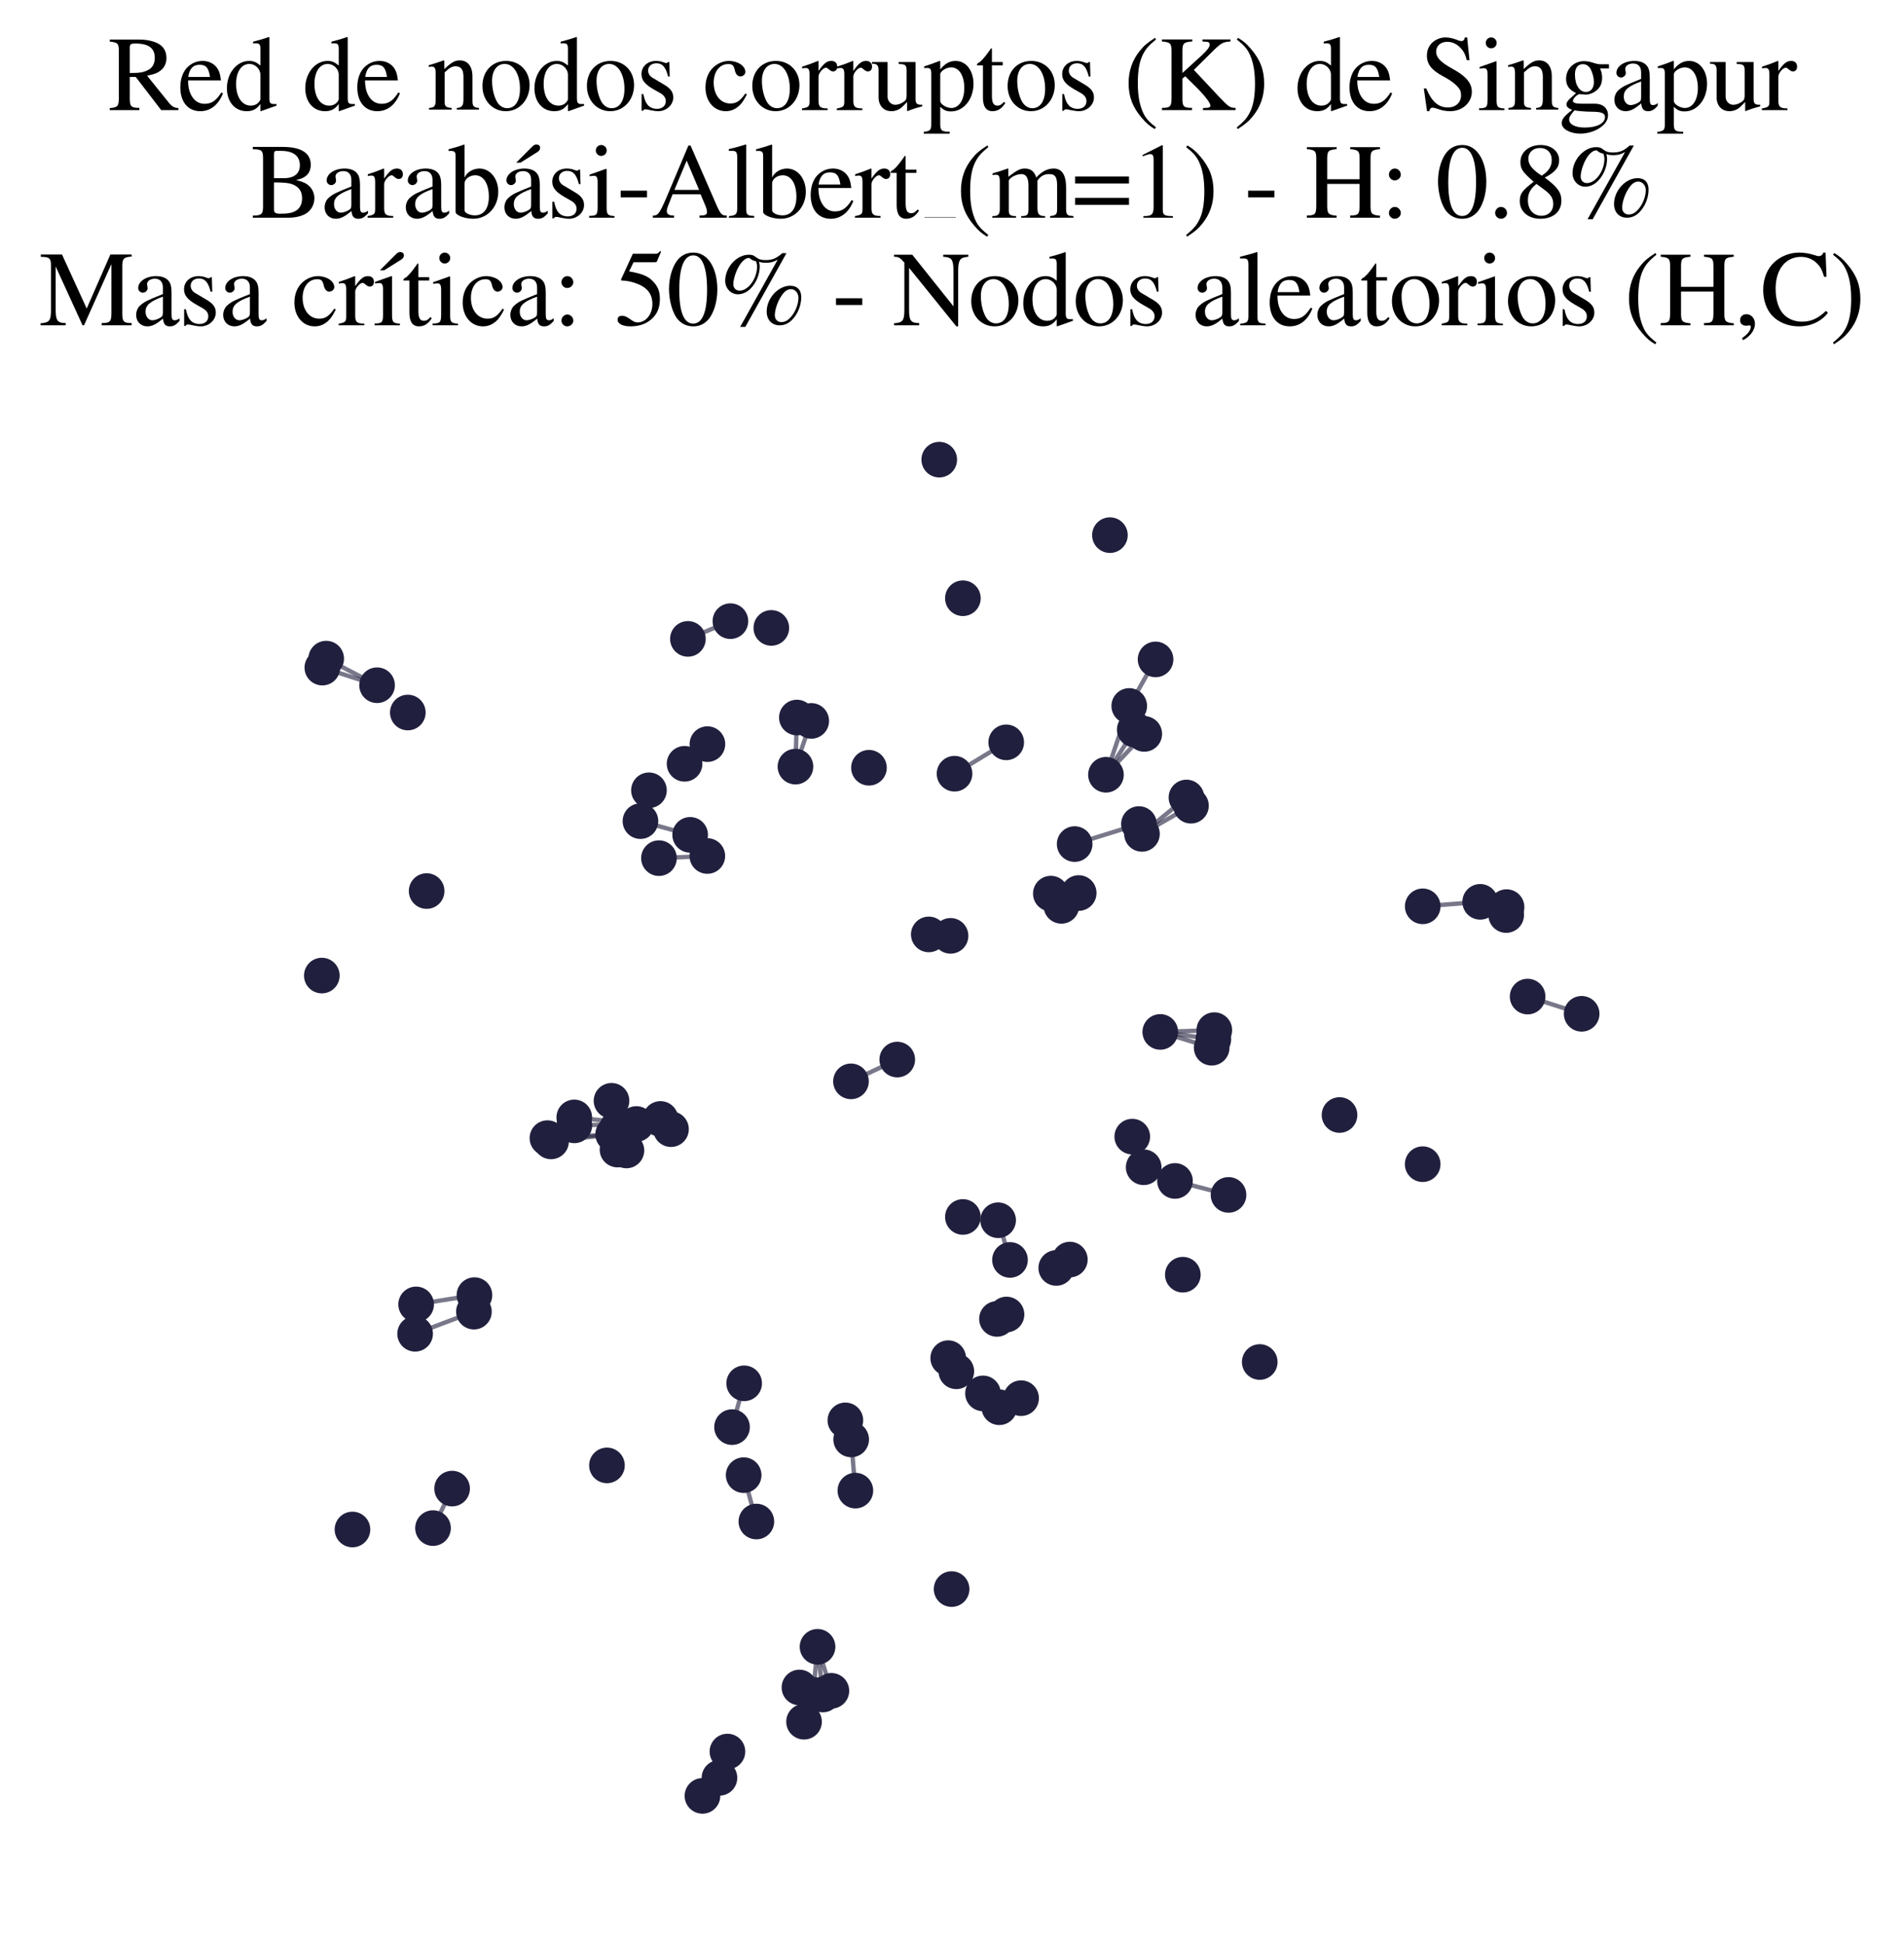 <?xml version="1.0" encoding="utf-8" standalone="no"?>
<!DOCTYPE svg PUBLIC "-//W3C//DTD SVG 1.1//EN"
  "http://www.w3.org/Graphics/SVG/1.1/DTD/svg11.dtd">
<svg xmlns:xlink="http://www.w3.org/1999/xlink" width="174.312pt" height="177.988pt" viewBox="0 0 174.312 177.988" xmlns="http://www.w3.org/2000/svg" version="1.1">
 <defs>
  <style type="text/css">*{stroke-linejoin: round; stroke-linecap: butt}</style>
 </defs>
 <g id="figure_1">
  <g id="patch_1">
   <path d="M 0 177.988 
L 174.312 177.988 
L 174.312 -0 
L 0 -0 
z
" style="fill: #ffffff"/>
  </g>
  <g id="axes_1">
   <g id="LineCollection_1">
    <path d="M 107.57 108.137 
L 112.472 109.415 
" clip-path="url(#pf35d9b477e)" style="fill: none; stroke: #201f3d; stroke-opacity: 0.6; stroke-width: 0.4"/>
    <path d="M 98.756 81.772 
L 97.171 82.947 
" clip-path="url(#pf35d9b477e)" style="fill: none; stroke: #201f3d; stroke-opacity: 0.6; stroke-width: 0.4"/>
    <path d="M 98.756 81.772 
L 96.205 81.826 
" clip-path="url(#pf35d9b477e)" style="fill: none; stroke: #201f3d; stroke-opacity: 0.6; stroke-width: 0.4"/>
    <path d="M 73.191 154.52 
L 73.61 157.653 
" clip-path="url(#pf35d9b477e)" style="fill: none; stroke: #201f3d; stroke-opacity: 0.6; stroke-width: 0.4"/>
    <path d="M 87.551 125.567 
L 91.487 128.858 
" clip-path="url(#pf35d9b477e)" style="fill: none; stroke: #201f3d; stroke-opacity: 0.6; stroke-width: 0.4"/>
    <path d="M 106.224 94.49 
L 110.93 95.938 
" clip-path="url(#pf35d9b477e)" style="fill: none; stroke: #201f3d; stroke-opacity: 0.6; stroke-width: 0.4"/>
    <path d="M 106.224 94.49 
L 111.083 95.161 
" clip-path="url(#pf35d9b477e)" style="fill: none; stroke: #201f3d; stroke-opacity: 0.6; stroke-width: 0.4"/>
    <path d="M 106.224 94.49 
L 111.171 94.326 
" clip-path="url(#pf35d9b477e)" style="fill: none; stroke: #201f3d; stroke-opacity: 0.6; stroke-width: 0.4"/>
    <path d="M 63.186 76.447 
L 58.634 75.189 
" clip-path="url(#pf35d9b477e)" style="fill: none; stroke: #201f3d; stroke-opacity: 0.6; stroke-width: 0.4"/>
    <path d="M 98.386 77.29 
L 104.271 75.456 
" clip-path="url(#pf35d9b477e)" style="fill: none; stroke: #201f3d; stroke-opacity: 0.6; stroke-width: 0.4"/>
    <path d="M 78.309 136.491 
L 77.925 131.806 
" clip-path="url(#pf35d9b477e)" style="fill: none; stroke: #201f3d; stroke-opacity: 0.6; stroke-width: 0.4"/>
    <path d="M 101.25 70.943 
L 103.383 64.643 
" clip-path="url(#pf35d9b477e)" style="fill: none; stroke: #201f3d; stroke-opacity: 0.6; stroke-width: 0.4"/>
    <path d="M 101.25 70.943 
L 103.887 66.813 
" clip-path="url(#pf35d9b477e)" style="fill: none; stroke: #201f3d; stroke-opacity: 0.6; stroke-width: 0.4"/>
    <path d="M 101.25 70.943 
L 104.758 67.204 
" clip-path="url(#pf35d9b477e)" style="fill: none; stroke: #201f3d; stroke-opacity: 0.6; stroke-width: 0.4"/>
    <path d="M 68.083 135.076 
L 69.246 139.323 
" clip-path="url(#pf35d9b477e)" style="fill: none; stroke: #201f3d; stroke-opacity: 0.6; stroke-width: 0.4"/>
    <path d="M 68.129 126.667 
L 67.018 130.679 
" clip-path="url(#pf35d9b477e)" style="fill: none; stroke: #201f3d; stroke-opacity: 0.6; stroke-width: 0.4"/>
    <path d="M 77.908 99.017 
L 82.144 97.022 
" clip-path="url(#pf35d9b477e)" style="fill: none; stroke: #201f3d; stroke-opacity: 0.6; stroke-width: 0.4"/>
    <path d="M 91.378 111.734 
L 92.466 115.368 
" clip-path="url(#pf35d9b477e)" style="fill: none; stroke: #201f3d; stroke-opacity: 0.6; stroke-width: 0.4"/>
    <path d="M 43.389 120.104 
L 38.004 122.131 
" clip-path="url(#pf35d9b477e)" style="fill: none; stroke: #201f3d; stroke-opacity: 0.6; stroke-width: 0.4"/>
    <path d="M 43.435 118.592 
L 38.097 119.442 
" clip-path="url(#pf35d9b477e)" style="fill: none; stroke: #201f3d; stroke-opacity: 0.6; stroke-width: 0.4"/>
    <path d="M 72.824 70.198 
L 74.27 66.011 
" clip-path="url(#pf35d9b477e)" style="fill: none; stroke: #201f3d; stroke-opacity: 0.6; stroke-width: 0.4"/>
    <path d="M 72.824 70.198 
L 72.954 65.703 
" clip-path="url(#pf35d9b477e)" style="fill: none; stroke: #201f3d; stroke-opacity: 0.6; stroke-width: 0.4"/>
    <path d="M 103.383 64.643 
L 105.793 60.381 
" clip-path="url(#pf35d9b477e)" style="fill: none; stroke: #201f3d; stroke-opacity: 0.6; stroke-width: 0.4"/>
    <path d="M 76.114 154.826 
L 74.846 150.794 
" clip-path="url(#pf35d9b477e)" style="fill: none; stroke: #201f3d; stroke-opacity: 0.6; stroke-width: 0.4"/>
    <path d="M 89.993 127.59 
L 86.81 124.363 
" clip-path="url(#pf35d9b477e)" style="fill: none; stroke: #201f3d; stroke-opacity: 0.6; stroke-width: 0.4"/>
    <path d="M 65.867 162.792 
L 66.597 160.386 
" clip-path="url(#pf35d9b477e)" style="fill: none; stroke: #201f3d; stroke-opacity: 0.6; stroke-width: 0.4"/>
    <path d="M 34.521 62.745 
L 29.864 60.31 
" clip-path="url(#pf35d9b477e)" style="fill: none; stroke: #201f3d; stroke-opacity: 0.6; stroke-width: 0.4"/>
    <path d="M 34.521 62.745 
L 29.511 61.131 
" clip-path="url(#pf35d9b477e)" style="fill: none; stroke: #201f3d; stroke-opacity: 0.6; stroke-width: 0.4"/>
    <path d="M 41.39 136.307 
L 39.643 139.924 
" clip-path="url(#pf35d9b477e)" style="fill: none; stroke: #201f3d; stroke-opacity: 0.6; stroke-width: 0.4"/>
    <path d="M 56.134 103.863 
L 50.118 104.216 
" clip-path="url(#pf35d9b477e)" style="fill: none; stroke: #201f3d; stroke-opacity: 0.6; stroke-width: 0.4"/>
    <path d="M 56.134 103.863 
L 50.449 104.516 
" clip-path="url(#pf35d9b477e)" style="fill: none; stroke: #201f3d; stroke-opacity: 0.6; stroke-width: 0.4"/>
    <path d="M 58.26 102.922 
L 52.575 102.319 
" clip-path="url(#pf35d9b477e)" style="fill: none; stroke: #201f3d; stroke-opacity: 0.6; stroke-width: 0.4"/>
    <path d="M 58.26 102.922 
L 52.582 103.046 
" clip-path="url(#pf35d9b477e)" style="fill: none; stroke: #201f3d; stroke-opacity: 0.6; stroke-width: 0.4"/>
    <path d="M 87.388 70.847 
L 92.12 67.975 
" clip-path="url(#pf35d9b477e)" style="fill: none; stroke: #201f3d; stroke-opacity: 0.6; stroke-width: 0.4"/>
    <path d="M 74.435 155.187 
L 74.846 150.794 
" clip-path="url(#pf35d9b477e)" style="fill: none; stroke: #201f3d; stroke-opacity: 0.6; stroke-width: 0.4"/>
    <path d="M 56.502 103.3 
L 61.43 103.396 
" clip-path="url(#pf35d9b477e)" style="fill: none; stroke: #201f3d; stroke-opacity: 0.6; stroke-width: 0.4"/>
    <path d="M 64.756 78.382 
L 60.328 78.578 
" clip-path="url(#pf35d9b477e)" style="fill: none; stroke: #201f3d; stroke-opacity: 0.6; stroke-width: 0.4"/>
    <path d="M 144.801 92.832 
L 139.855 91.253 
" clip-path="url(#pf35d9b477e)" style="fill: none; stroke: #201f3d; stroke-opacity: 0.6; stroke-width: 0.4"/>
    <path d="M 75.328 155.164 
L 74.846 150.794 
" clip-path="url(#pf35d9b477e)" style="fill: none; stroke: #201f3d; stroke-opacity: 0.6; stroke-width: 0.4"/>
    <path d="M 60.467 102.46 
L 57.349 105.345 
" clip-path="url(#pf35d9b477e)" style="fill: none; stroke: #201f3d; stroke-opacity: 0.6; stroke-width: 0.4"/>
    <path d="M 108.62 73.024 
L 104.546 76.357 
" clip-path="url(#pf35d9b477e)" style="fill: none; stroke: #201f3d; stroke-opacity: 0.6; stroke-width: 0.4"/>
    <path d="M 130.25 82.99 
L 135.512 82.58 
" clip-path="url(#pf35d9b477e)" style="fill: none; stroke: #201f3d; stroke-opacity: 0.6; stroke-width: 0.4"/>
    <path d="M 109.034 73.778 
L 104.546 76.357 
" clip-path="url(#pf35d9b477e)" style="fill: none; stroke: #201f3d; stroke-opacity: 0.6; stroke-width: 0.4"/>
    <path d="M 62.979 58.502 
L 66.87 56.878 
" clip-path="url(#pf35d9b477e)" style="fill: none; stroke: #201f3d; stroke-opacity: 0.6; stroke-width: 0.4"/>
   </g>
   <g id="PathCollection_1">
    <defs>
     <path id="m12e5cc5fc2" d="M 0 1.581 
C 0.419 1.581 0.822 1.415 1.118 1.118 
C 1.415 0.822 1.581 0.419 1.581 0 
C 1.581 -0.419 1.415 -0.822 1.118 -1.118 
C 0.822 -1.415 0.419 -1.581 0 -1.581 
C -0.419 -1.581 -0.822 -1.415 -1.118 -1.118 
C -1.415 -0.822 -1.581 -0.419 -1.581 0 
C -1.581 0.419 -1.415 0.822 -1.118 1.118 
C -0.822 1.415 -0.419 1.581 0 1.581 
z
" style="stroke: #201f3d; stroke-width: 0.1"/>
    </defs>
    <g clip-path="url(#pf35d9b477e)">
     <use xlink:href="#m12e5cc5fc2" x="89.993" y="127.59" style="fill: #201f3d; stroke: #201f3d; stroke-width: 0.1"/>
     <use xlink:href="#m12e5cc5fc2" x="68.083" y="135.076" style="fill: #201f3d; stroke: #201f3d; stroke-width: 0.1"/>
     <use xlink:href="#m12e5cc5fc2" x="58.26" y="102.922" style="fill: #201f3d; stroke: #201f3d; stroke-width: 0.1"/>
     <use xlink:href="#m12e5cc5fc2" x="103.659" y="104.078" style="fill: #201f3d; stroke: #201f3d; stroke-width: 0.1"/>
     <use xlink:href="#m12e5cc5fc2" x="73.191" y="154.52" style="fill: #201f3d; stroke: #201f3d; stroke-width: 0.1"/>
     <use xlink:href="#m12e5cc5fc2" x="97.945" y="115.335" style="fill: #201f3d; stroke: #201f3d; stroke-width: 0.1"/>
     <use xlink:href="#m12e5cc5fc2" x="62.979" y="58.502" style="fill: #201f3d; stroke: #201f3d; stroke-width: 0.1"/>
     <use xlink:href="#m12e5cc5fc2" x="104.703" y="106.883" style="fill: #201f3d; stroke: #201f3d; stroke-width: 0.1"/>
     <use xlink:href="#m12e5cc5fc2" x="73.61" y="157.653" style="fill: #201f3d; stroke: #201f3d; stroke-width: 0.1"/>
     <use xlink:href="#m12e5cc5fc2" x="96.205" y="81.826" style="fill: #201f3d; stroke: #201f3d; stroke-width: 0.1"/>
     <use xlink:href="#m12e5cc5fc2" x="85.989" y="42.088" style="fill: #201f3d; stroke: #201f3d; stroke-width: 0.1"/>
     <use xlink:href="#m12e5cc5fc2" x="67.018" y="130.679" style="fill: #201f3d; stroke: #201f3d; stroke-width: 0.1"/>
     <use xlink:href="#m12e5cc5fc2" x="56.533" y="105.263" style="fill: #201f3d; stroke: #201f3d; stroke-width: 0.1"/>
     <use xlink:href="#m12e5cc5fc2" x="104.546" y="76.357" style="fill: #201f3d; stroke: #201f3d; stroke-width: 0.1"/>
     <use xlink:href="#m12e5cc5fc2" x="105.793" y="60.381" style="fill: #201f3d; stroke: #201f3d; stroke-width: 0.1"/>
     <use xlink:href="#m12e5cc5fc2" x="39.643" y="139.924" style="fill: #201f3d; stroke: #201f3d; stroke-width: 0.1"/>
     <use xlink:href="#m12e5cc5fc2" x="60.328" y="78.578" style="fill: #201f3d; stroke: #201f3d; stroke-width: 0.1"/>
     <use xlink:href="#m12e5cc5fc2" x="92.12" y="67.975" style="fill: #201f3d; stroke: #201f3d; stroke-width: 0.1"/>
     <use xlink:href="#m12e5cc5fc2" x="62.673" y="69.939" style="fill: #201f3d; stroke: #201f3d; stroke-width: 0.1"/>
     <use xlink:href="#m12e5cc5fc2" x="43.389" y="120.104" style="fill: #201f3d; stroke: #201f3d; stroke-width: 0.1"/>
     <use xlink:href="#m12e5cc5fc2" x="64.764" y="68.138" style="fill: #201f3d; stroke: #201f3d; stroke-width: 0.1"/>
     <use xlink:href="#m12e5cc5fc2" x="101.25" y="70.943" style="fill: #201f3d; stroke: #201f3d; stroke-width: 0.1"/>
     <use xlink:href="#m12e5cc5fc2" x="38.097" y="119.442" style="fill: #201f3d; stroke: #201f3d; stroke-width: 0.1"/>
     <use xlink:href="#m12e5cc5fc2" x="106.224" y="94.49" style="fill: #201f3d; stroke: #201f3d; stroke-width: 0.1"/>
     <use xlink:href="#m12e5cc5fc2" x="97.171" y="82.947" style="fill: #201f3d; stroke: #201f3d; stroke-width: 0.1"/>
     <use xlink:href="#m12e5cc5fc2" x="64.31" y="164.445" style="fill: #201f3d; stroke: #201f3d; stroke-width: 0.1"/>
     <use xlink:href="#m12e5cc5fc2" x="75.328" y="155.164" style="fill: #201f3d; stroke: #201f3d; stroke-width: 0.1"/>
     <use xlink:href="#m12e5cc5fc2" x="72.824" y="70.198" style="fill: #201f3d; stroke: #201f3d; stroke-width: 0.1"/>
     <use xlink:href="#m12e5cc5fc2" x="60.467" y="102.46" style="fill: #201f3d; stroke: #201f3d; stroke-width: 0.1"/>
     <use xlink:href="#m12e5cc5fc2" x="39.06" y="81.592" style="fill: #201f3d; stroke: #201f3d; stroke-width: 0.1"/>
     <use xlink:href="#m12e5cc5fc2" x="66.87" y="56.878" style="fill: #201f3d; stroke: #201f3d; stroke-width: 0.1"/>
     <use xlink:href="#m12e5cc5fc2" x="65.867" y="162.792" style="fill: #201f3d; stroke: #201f3d; stroke-width: 0.1"/>
     <use xlink:href="#m12e5cc5fc2" x="74.846" y="150.794" style="fill: #201f3d; stroke: #201f3d; stroke-width: 0.1"/>
     <use xlink:href="#m12e5cc5fc2" x="92.466" y="115.368" style="fill: #201f3d; stroke: #201f3d; stroke-width: 0.1"/>
     <use xlink:href="#m12e5cc5fc2" x="41.39" y="136.307" style="fill: #201f3d; stroke: #201f3d; stroke-width: 0.1"/>
     <use xlink:href="#m12e5cc5fc2" x="69.246" y="139.323" style="fill: #201f3d; stroke: #201f3d; stroke-width: 0.1"/>
     <use xlink:href="#m12e5cc5fc2" x="37.336" y="65.244" style="fill: #201f3d; stroke: #201f3d; stroke-width: 0.1"/>
     <use xlink:href="#m12e5cc5fc2" x="68.129" y="126.667" style="fill: #201f3d; stroke: #201f3d; stroke-width: 0.1"/>
     <use xlink:href="#m12e5cc5fc2" x="52.575" y="102.319" style="fill: #201f3d; stroke: #201f3d; stroke-width: 0.1"/>
     <use xlink:href="#m12e5cc5fc2" x="87.388" y="70.847" style="fill: #201f3d; stroke: #201f3d; stroke-width: 0.1"/>
     <use xlink:href="#m12e5cc5fc2" x="91.273" y="120.77" style="fill: #201f3d; stroke: #201f3d; stroke-width: 0.1"/>
     <use xlink:href="#m12e5cc5fc2" x="98.386" y="77.29" style="fill: #201f3d; stroke: #201f3d; stroke-width: 0.1"/>
     <use xlink:href="#m12e5cc5fc2" x="77.925" y="131.806" style="fill: #201f3d; stroke: #201f3d; stroke-width: 0.1"/>
     <use xlink:href="#m12e5cc5fc2" x="112.472" y="109.415" style="fill: #201f3d; stroke: #201f3d; stroke-width: 0.1"/>
     <use xlink:href="#m12e5cc5fc2" x="32.268" y="140.052" style="fill: #201f3d; stroke: #201f3d; stroke-width: 0.1"/>
     <use xlink:href="#m12e5cc5fc2" x="103.887" y="66.813" style="fill: #201f3d; stroke: #201f3d; stroke-width: 0.1"/>
     <use xlink:href="#m12e5cc5fc2" x="43.435" y="118.592" style="fill: #201f3d; stroke: #201f3d; stroke-width: 0.1"/>
     <use xlink:href="#m12e5cc5fc2" x="64.756" y="78.382" style="fill: #201f3d; stroke: #201f3d; stroke-width: 0.1"/>
     <use xlink:href="#m12e5cc5fc2" x="144.801" y="92.832" style="fill: #201f3d; stroke: #201f3d; stroke-width: 0.1"/>
     <use xlink:href="#m12e5cc5fc2" x="107.57" y="108.137" style="fill: #201f3d; stroke: #201f3d; stroke-width: 0.1"/>
     <use xlink:href="#m12e5cc5fc2" x="137.926" y="83.063" style="fill: #201f3d; stroke: #201f3d; stroke-width: 0.1"/>
     <use xlink:href="#m12e5cc5fc2" x="38.004" y="122.131" style="fill: #201f3d; stroke: #201f3d; stroke-width: 0.1"/>
     <use xlink:href="#m12e5cc5fc2" x="59.413" y="72.365" style="fill: #201f3d; stroke: #201f3d; stroke-width: 0.1"/>
     <use xlink:href="#m12e5cc5fc2" x="52.582" y="103.046" style="fill: #201f3d; stroke: #201f3d; stroke-width: 0.1"/>
     <use xlink:href="#m12e5cc5fc2" x="55.985" y="100.798" style="fill: #201f3d; stroke: #201f3d; stroke-width: 0.1"/>
     <use xlink:href="#m12e5cc5fc2" x="137.891" y="83.788" style="fill: #201f3d; stroke: #201f3d; stroke-width: 0.1"/>
     <use xlink:href="#m12e5cc5fc2" x="74.435" y="155.187" style="fill: #201f3d; stroke: #201f3d; stroke-width: 0.1"/>
     <use xlink:href="#m12e5cc5fc2" x="98.756" y="81.772" style="fill: #201f3d; stroke: #201f3d; stroke-width: 0.1"/>
     <use xlink:href="#m12e5cc5fc2" x="111.083" y="95.161" style="fill: #201f3d; stroke: #201f3d; stroke-width: 0.1"/>
     <use xlink:href="#m12e5cc5fc2" x="87.551" y="125.567" style="fill: #201f3d; stroke: #201f3d; stroke-width: 0.1"/>
     <use xlink:href="#m12e5cc5fc2" x="29.464" y="89.331" style="fill: #201f3d; stroke: #201f3d; stroke-width: 0.1"/>
     <use xlink:href="#m12e5cc5fc2" x="115.331" y="124.715" style="fill: #201f3d; stroke: #201f3d; stroke-width: 0.1"/>
     <use xlink:href="#m12e5cc5fc2" x="104.271" y="75.456" style="fill: #201f3d; stroke: #201f3d; stroke-width: 0.1"/>
     <use xlink:href="#m12e5cc5fc2" x="82.144" y="97.022" style="fill: #201f3d; stroke: #201f3d; stroke-width: 0.1"/>
     <use xlink:href="#m12e5cc5fc2" x="76.114" y="154.826" style="fill: #201f3d; stroke: #201f3d; stroke-width: 0.1"/>
     <use xlink:href="#m12e5cc5fc2" x="104.758" y="67.204" style="fill: #201f3d; stroke: #201f3d; stroke-width: 0.1"/>
     <use xlink:href="#m12e5cc5fc2" x="108.62" y="73.024" style="fill: #201f3d; stroke: #201f3d; stroke-width: 0.1"/>
     <use xlink:href="#m12e5cc5fc2" x="50.118" y="104.216" style="fill: #201f3d; stroke: #201f3d; stroke-width: 0.1"/>
     <use xlink:href="#m12e5cc5fc2" x="101.614" y="49.002" style="fill: #201f3d; stroke: #201f3d; stroke-width: 0.1"/>
     <use xlink:href="#m12e5cc5fc2" x="56.502" y="103.3" style="fill: #201f3d; stroke: #201f3d; stroke-width: 0.1"/>
     <use xlink:href="#m12e5cc5fc2" x="85.032" y="85.563" style="fill: #201f3d; stroke: #201f3d; stroke-width: 0.1"/>
     <use xlink:href="#m12e5cc5fc2" x="50.449" y="104.516" style="fill: #201f3d; stroke: #201f3d; stroke-width: 0.1"/>
     <use xlink:href="#m12e5cc5fc2" x="34.521" y="62.745" style="fill: #201f3d; stroke: #201f3d; stroke-width: 0.1"/>
     <use xlink:href="#m12e5cc5fc2" x="77.394" y="130.06" style="fill: #201f3d; stroke: #201f3d; stroke-width: 0.1"/>
     <use xlink:href="#m12e5cc5fc2" x="29.864" y="60.31" style="fill: #201f3d; stroke: #201f3d; stroke-width: 0.1"/>
     <use xlink:href="#m12e5cc5fc2" x="58.634" y="75.189" style="fill: #201f3d; stroke: #201f3d; stroke-width: 0.1"/>
     <use xlink:href="#m12e5cc5fc2" x="72.954" y="65.703" style="fill: #201f3d; stroke: #201f3d; stroke-width: 0.1"/>
     <use xlink:href="#m12e5cc5fc2" x="103.383" y="64.643" style="fill: #201f3d; stroke: #201f3d; stroke-width: 0.1"/>
     <use xlink:href="#m12e5cc5fc2" x="55.567" y="134.183" style="fill: #201f3d; stroke: #201f3d; stroke-width: 0.1"/>
     <use xlink:href="#m12e5cc5fc2" x="78.309" y="136.491" style="fill: #201f3d; stroke: #201f3d; stroke-width: 0.1"/>
     <use xlink:href="#m12e5cc5fc2" x="122.635" y="102.099" style="fill: #201f3d; stroke: #201f3d; stroke-width: 0.1"/>
     <use xlink:href="#m12e5cc5fc2" x="79.554" y="70.302" style="fill: #201f3d; stroke: #201f3d; stroke-width: 0.1"/>
     <use xlink:href="#m12e5cc5fc2" x="29.511" y="61.131" style="fill: #201f3d; stroke: #201f3d; stroke-width: 0.1"/>
     <use xlink:href="#m12e5cc5fc2" x="91.487" y="128.858" style="fill: #201f3d; stroke: #201f3d; stroke-width: 0.1"/>
     <use xlink:href="#m12e5cc5fc2" x="130.25" y="82.99" style="fill: #201f3d; stroke: #201f3d; stroke-width: 0.1"/>
     <use xlink:href="#m12e5cc5fc2" x="87.022" y="85.694" style="fill: #201f3d; stroke: #201f3d; stroke-width: 0.1"/>
     <use xlink:href="#m12e5cc5fc2" x="56.134" y="103.863" style="fill: #201f3d; stroke: #201f3d; stroke-width: 0.1"/>
     <use xlink:href="#m12e5cc5fc2" x="93.483" y="128.028" style="fill: #201f3d; stroke: #201f3d; stroke-width: 0.1"/>
     <use xlink:href="#m12e5cc5fc2" x="61.43" y="103.396" style="fill: #201f3d; stroke: #201f3d; stroke-width: 0.1"/>
     <use xlink:href="#m12e5cc5fc2" x="86.81" y="124.363" style="fill: #201f3d; stroke: #201f3d; stroke-width: 0.1"/>
     <use xlink:href="#m12e5cc5fc2" x="63.186" y="76.447" style="fill: #201f3d; stroke: #201f3d; stroke-width: 0.1"/>
     <use xlink:href="#m12e5cc5fc2" x="111.171" y="94.326" style="fill: #201f3d; stroke: #201f3d; stroke-width: 0.1"/>
     <use xlink:href="#m12e5cc5fc2" x="96.7" y="116.104" style="fill: #201f3d; stroke: #201f3d; stroke-width: 0.1"/>
     <use xlink:href="#m12e5cc5fc2" x="77.908" y="99.017" style="fill: #201f3d; stroke: #201f3d; stroke-width: 0.1"/>
     <use xlink:href="#m12e5cc5fc2" x="135.512" y="82.58" style="fill: #201f3d; stroke: #201f3d; stroke-width: 0.1"/>
     <use xlink:href="#m12e5cc5fc2" x="139.855" y="91.253" style="fill: #201f3d; stroke: #201f3d; stroke-width: 0.1"/>
     <use xlink:href="#m12e5cc5fc2" x="57.349" y="105.345" style="fill: #201f3d; stroke: #201f3d; stroke-width: 0.1"/>
     <use xlink:href="#m12e5cc5fc2" x="108.288" y="116.721" style="fill: #201f3d; stroke: #201f3d; stroke-width: 0.1"/>
     <use xlink:href="#m12e5cc5fc2" x="91.378" y="111.734" style="fill: #201f3d; stroke: #201f3d; stroke-width: 0.1"/>
     <use xlink:href="#m12e5cc5fc2" x="109.034" y="73.778" style="fill: #201f3d; stroke: #201f3d; stroke-width: 0.1"/>
     <use xlink:href="#m12e5cc5fc2" x="110.93" y="95.938" style="fill: #201f3d; stroke: #201f3d; stroke-width: 0.1"/>
     <use xlink:href="#m12e5cc5fc2" x="70.614" y="57.497" style="fill: #201f3d; stroke: #201f3d; stroke-width: 0.1"/>
     <use xlink:href="#m12e5cc5fc2" x="130.247" y="106.601" style="fill: #201f3d; stroke: #201f3d; stroke-width: 0.1"/>
     <use xlink:href="#m12e5cc5fc2" x="66.597" y="160.386" style="fill: #201f3d; stroke: #201f3d; stroke-width: 0.1"/>
     <use xlink:href="#m12e5cc5fc2" x="92.147" y="120.366" style="fill: #201f3d; stroke: #201f3d; stroke-width: 0.1"/>
     <use xlink:href="#m12e5cc5fc2" x="88.153" y="54.779" style="fill: #201f3d; stroke: #201f3d; stroke-width: 0.1"/>
     <use xlink:href="#m12e5cc5fc2" x="74.27" y="66.011" style="fill: #201f3d; stroke: #201f3d; stroke-width: 0.1"/>
     <use xlink:href="#m12e5cc5fc2" x="88.153" y="111.434" style="fill: #201f3d; stroke: #201f3d; stroke-width: 0.1"/>
     <use xlink:href="#m12e5cc5fc2" x="87.12" y="145.509" style="fill: #201f3d; stroke: #201f3d; stroke-width: 0.1"/>
    </g>
   </g>
   <g id="text_1">
    <!-- Red de nodos corruptos (K) de Singapur -->
    <g transform="translate(9.883 10.084) scale(0.096 -0.096)">
     <defs>
      <path id="NimbusRomNo9L-Regu-52" d="M 4218 121 
C 3974 140 3846 205 3661 424 
L 2342 2061 
C 2771 2143 2963 2219 3174 2388 
C 3379 2553 3501 2818 3501 3113 
C 3501 3385 3418 3618 3251 3801 
C 3008 4059 2477 4224 1875 4224 
L 109 4224 
L 109 4102 
C 589 4051 653 3981 653 3528 
L 653 765 
C 653 236 589 159 109 121 
L 109 0 
L 1882 0 
L 1882 134 
C 1389 134 1306 219 1306 692 
L 1306 1984 
L 1664 1984 
L 3187 0 
L 4218 0 
L 4218 121 
z
M 1306 3762 
C 1306 3937 1376 3987 1632 3987 
C 2432 3987 2803 3716 2803 3123 
C 2803 2807 2669 2542 2438 2423 
C 2144 2258 1920 2221 1306 2221 
L 1306 3762 
z
" transform="scale(0.016)"/>
      <path id="NimbusRomNo9L-Regu-65" d="M 2611 1053 
C 2304 564 2029 378 1619 378 
C 1254 378 979 564 794 930 
C 678 1174 634 1386 621 1779 
L 2592 1779 
C 2541 2193 2477 2377 2317 2581 
C 2125 2811 1830 2944 1498 2944 
C 1178 2944 877 2829 634 2611 
C 333 2349 160 1894 160 1370 
C 160 486 621 -64 1357 -64 
C 1965 -64 2445 315 2714 1008 
L 2611 1053 
z
M 634 1984 
C 704 2479 922 2714 1312 2714 
C 1702 2714 1856 2535 1939 1984 
L 634 1984 
z
" transform="scale(0.016)"/>
      <path id="NimbusRomNo9L-Regu-64" d="M 2202 -64 
L 3142 269 
L 3142 365 
C 3027 365 3014 365 2995 365 
C 2765 365 2714 435 2714 731 
L 2714 4364 
L 2682 4377 
C 2374 4268 2150 4204 1741 4096 
L 1741 3994 
C 1792 4000 1830 4000 1882 4000 
C 2118 4000 2176 3936 2176 3672 
L 2176 2669 
C 1933 2874 1760 2944 1504 2944 
C 768 2944 173 2221 173 1312 
C 173 493 653 -64 1357 -64 
C 1715 -64 1958 64 2176 365 
L 2176 -45 
L 2202 -64 
z
M 2176 653 
C 2176 608 2131 531 2067 461 
C 1952 333 1792 269 1606 269 
C 1075 269 723 781 723 1568 
C 723 2291 1037 2765 1523 2765 
C 1862 2765 2176 2464 2176 2125 
L 2176 653 
z
" transform="scale(0.016)"/>
      <path id="NimbusRomNo9L-Regu-6e" d="M 102 2579 
C 141 2598 205 2605 275 2605 
C 454 2605 512 2509 512 2195 
L 512 608 
C 512 243 442 154 115 128 
L 115 32 
L 1472 32 
L 1472 128 
C 1146 154 1050 230 1050 461 
L 1050 2259 
C 1357 2547 1498 2624 1709 2624 
C 2022 2624 2176 2426 2176 2003 
L 2176 666 
C 2176 262 2093 154 1773 128 
L 1773 32 
L 3104 32 
L 3104 128 
C 2790 160 2714 237 2714 550 
L 2714 2016 
C 2714 2618 2432 2976 1958 2976 
C 1664 2976 1466 2867 1030 2458 
L 1030 2963 
L 986 2976 
C 672 2861 454 2790 102 2688 
L 102 2579 
z
" transform="scale(0.016)"/>
      <path id="NimbusRomNo9L-Regu-6f" d="M 1600 2944 
C 768 2944 186 2330 186 1446 
C 186 582 781 -64 1587 -64 
C 2394 -64 3008 614 3008 1498 
C 3008 2336 2419 2944 1600 2944 
z
M 1517 2765 
C 2054 2765 2432 2150 2432 1274 
C 2432 550 2144 115 1664 115 
C 1414 115 1178 269 1043 525 
C 864 858 762 1306 762 1760 
C 762 2368 1062 2765 1517 2765 
z
" transform="scale(0.016)"/>
      <path id="NimbusRomNo9L-Regu-73" d="M 2016 2010 
L 1990 2880 
L 1920 2880 
L 1907 2867 
C 1850 2822 1843 2816 1818 2816 
C 1779 2816 1715 2829 1645 2861 
C 1504 2915 1363 2944 1197 2944 
C 691 2944 326 2616 326 2154 
C 326 1796 531 1539 1075 1231 
L 1446 1020 
C 1670 892 1779 737 1779 539 
C 1779 256 1574 77 1248 77 
C 1030 77 832 159 710 298 
C 576 455 518 600 435 960 
L 333 960 
L 333 -39 
L 416 -39 
C 461 33 486 48 563 48 
C 621 48 710 35 858 -2 
C 1037 -39 1210 -64 1325 -64 
C 1818 -64 2227 308 2227 757 
C 2227 1077 2074 1289 1690 1520 
L 998 1930 
C 819 2033 723 2194 723 2367 
C 723 2624 922 2803 1216 2803 
C 1581 2803 1773 2583 1920 2010 
L 2016 2010 
z
" transform="scale(0.016)"/>
      <path id="NimbusRomNo9L-Regu-63" d="M 2547 998 
C 2240 550 2010 397 1645 397 
C 1062 397 653 909 653 1645 
C 653 2304 1005 2758 1523 2758 
C 1754 2758 1837 2688 1901 2451 
L 1939 2310 
C 1990 2131 2106 2016 2240 2016 
C 2406 2016 2547 2138 2547 2285 
C 2547 2643 2099 2944 1562 2944 
C 1248 2944 922 2816 659 2586 
C 339 2304 160 1869 160 1363 
C 160 531 666 -64 1376 -64 
C 1664 -64 1920 38 2150 237 
C 2323 390 2445 563 2637 941 
L 2547 998 
z
" transform="scale(0.016)"/>
      <path id="NimbusRomNo9L-Regu-72" d="M 45 2496 
C 134 2515 192 2522 269 2522 
C 429 2522 486 2419 486 2138 
L 486 538 
C 486 218 442 173 32 96 
L 32 0 
L 1568 0 
L 1568 102 
C 1133 102 1024 199 1024 565 
L 1024 2013 
C 1024 2219 1299 2541 1472 2541 
C 1510 2541 1568 2509 1638 2445 
C 1741 2355 1811 2317 1894 2317 
C 2048 2317 2144 2426 2144 2605 
C 2144 2816 2010 2944 1792 2944 
C 1523 2944 1338 2797 1024 2343 
L 1024 2931 
L 992 2944 
C 653 2803 422 2721 45 2599 
L 45 2496 
z
" transform="scale(0.016)"/>
      <path id="NimbusRomNo9L-Regu-75" d="M 3066 320 
L 3034 320 
C 2739 320 2669 390 2669 685 
L 2669 2880 
L 1658 2880 
L 1658 2758 
C 2054 2758 2131 2694 2131 2375 
L 2131 875 
C 2131 697 2099 607 2010 537 
C 1837 397 1638 320 1446 320 
C 1197 320 992 537 992 805 
L 992 2880 
L 58 2880 
L 58 2778 
C 365 2778 454 2682 454 2387 
L 454 770 
C 454 263 762 -64 1229 -64 
C 1466 -64 1715 38 1888 211 
L 2163 486 
L 2163 -45 
L 2189 -58 
C 2509 70 2739 141 3066 230 
L 3066 320 
z
" transform="scale(0.016)"/>
      <path id="NimbusRomNo9L-Regu-70" d="M 58 2516 
C 115 2522 160 2522 218 2522 
C 435 2522 480 2458 480 2155 
L 480 -855 
C 480 -1189 410 -1261 32 -1299 
L 32 -1408 
L 1581 -1408 
L 1581 -1293 
C 1101 -1293 1018 -1222 1018 -816 
L 1018 199 
C 1242 -13 1395 -77 1664 -77 
C 2419 -77 3008 643 3008 1575 
C 3008 2372 2560 2944 1939 2944 
C 1581 2944 1299 2784 1018 2438 
L 1018 2931 
L 979 2944 
C 634 2810 410 2726 58 2618 
L 58 2516 
z
M 1018 2136 
C 1018 2329 1376 2560 1670 2560 
C 2144 2560 2458 2071 2458 1324 
C 2458 611 2144 128 1683 128 
C 1382 128 1018 359 1018 552 
L 1018 2136 
z
" transform="scale(0.016)"/>
      <path id="NimbusRomNo9L-Regu-74" d="M 1632 2880 
L 986 2880 
L 986 3622 
C 986 3686 979 3706 941 3706 
C 896 3648 858 3590 813 3526 
C 570 3174 294 2867 192 2841 
C 122 2794 83 2748 83 2715 
C 83 2695 90 2682 109 2682 
L 448 2682 
L 448 751 
C 448 212 640 -64 1018 -64 
C 1331 -64 1574 90 1786 423 
L 1702 493 
C 1568 333 1459 269 1318 269 
C 1082 269 986 443 986 847 
L 986 2682 
L 1632 2682 
L 1632 2880 
z
" transform="scale(0.016)"/>
      <path id="NimbusRomNo9L-Regu-28" d="M 1888 4326 
C 1414 4019 1222 3853 986 3558 
C 531 3002 307 2362 307 1613 
C 307 800 544 173 1107 -480 
C 1370 -787 1536 -928 1869 -1133 
L 1946 -1030 
C 1434 -627 1254 -403 1082 77 
C 928 506 858 992 858 1632 
C 858 2304 941 2829 1114 3226 
C 1293 3622 1485 3853 1946 4224 
L 1888 4326 
z
" transform="scale(0.016)"/>
      <path id="NimbusRomNo9L-Regu-4b" d="M 2643 4109 
C 2720 4096 2784 4096 2810 4096 
C 3002 4096 3078 4045 3078 3917 
C 3078 3775 2931 3583 2579 3257 
L 1446 2224 
L 1446 3534 
C 1446 4000 1517 4071 2035 4109 
L 2035 4231 
L 218 4231 
L 218 4109 
C 717 4071 794 3988 794 3531 
L 794 750 
C 794 217 723 134 218 134 
L 218 0 
L 2022 0 
L 2022 134 
C 1523 134 1446 211 1446 683 
L 1446 1891 
L 1613 2026 
L 2291 1355 
C 2778 876 3123 422 3123 269 
C 3123 179 3034 134 2854 134 
C 2822 134 2752 134 2675 121 
L 2675 0 
L 4627 0 
L 4627 134 
C 4294 134 4205 198 3622 816 
L 2131 2409 
L 3347 3611 
C 3782 4026 3885 4077 4320 4109 
L 4320 4231 
L 2643 4231 
L 2643 4109 
z
" transform="scale(0.016)"/>
      <path id="NimbusRomNo9L-Regu-29" d="M 243 -1133 
C 717 -826 909 -659 1146 -365 
C 1600 192 1824 832 1824 1581 
C 1824 2400 1587 3021 1024 3674 
C 762 3981 595 4122 262 4326 
L 186 4224 
C 698 3821 870 3597 1050 3117 
C 1203 2688 1274 2202 1274 1562 
C 1274 896 1190 365 1018 -26 
C 838 -429 646 -659 186 -1030 
L 243 -1133 
z
" transform="scale(0.016)"/>
      <path id="NimbusRomNo9L-Regu-53" d="M 2861 4352 
L 2726 4352 
C 2701 4205 2630 4135 2522 4135 
C 2458 4135 2349 4160 2240 4212 
C 2003 4301 1766 4352 1562 4352 
C 1286 4352 1005 4244 794 4058 
C 570 3859 454 3590 454 3256 
C 454 2743 736 2385 1453 2006 
C 1914 1763 2246 1499 2406 1256 
C 2464 1173 2496 1038 2496 884 
C 2496 454 2176 160 1709 160 
C 1139 160 736 513 416 1296 
L 269 1296 
L 461 -64 
L 602 -64 
C 608 57 685 147 781 147 
C 851 147 960 122 1082 79 
C 1325 -14 1581 -64 1837 -64 
C 2573 -64 3142 442 3142 1101 
C 3142 1626 2790 2042 1946 2496 
C 1274 2868 1005 3149 1005 3495 
C 1005 3847 1274 4090 1670 4090 
C 1958 4090 2227 3968 2451 3738 
C 2650 3533 2739 3367 2842 2989 
L 3002 2989 
L 2861 4352 
z
" transform="scale(0.016)"/>
      <path id="NimbusRomNo9L-Regu-69" d="M 1120 2929 
L 128 2579 
L 128 2484 
L 179 2490 
C 256 2502 339 2509 397 2509 
C 550 2509 608 2406 608 2125 
L 608 640 
C 608 179 544 109 102 109 
L 102 0 
L 1619 0 
L 1619 96 
C 1197 128 1146 191 1146 650 
L 1146 2910 
L 1120 2929 
z
M 819 4352 
C 646 4352 499 4205 499 4026 
C 499 3847 640 3699 819 3699 
C 1005 3699 1152 3840 1152 4026 
C 1152 4205 1005 4352 819 4352 
z
" transform="scale(0.016)"/>
      <path id="NimbusRomNo9L-Regu-67" d="M 3008 2496 
L 3008 2746 
L 2515 2746 
C 2387 2746 2291 2763 2163 2802 
L 2022 2847 
C 1850 2903 1677 2931 1510 2931 
C 915 2931 442 2467 442 1881 
C 442 1476 614 1230 1037 1018 
C 915 906 800 799 762 768 
C 550 588 467 463 467 338 
C 467 206 544 131 806 6 
C 352 -329 179 -543 179 -781 
C 179 -1124 678 -1408 1286 -1408 
C 1766 -1408 2266 -1238 2598 -962 
C 2842 -759 2950 -548 2950 -299 
C 2950 108 2650 384 2176 384 
L 1350 384 
C 1011 384 851 443 851 548 
C 851 678 1062 908 1235 960 
C 1293 953 1338 947 1357 947 
C 1478 934 1562 928 1600 928 
C 1837 928 2093 1026 2291 1203 
C 2502 1387 2598 1617 2598 1945 
C 2598 2135 2566 2286 2477 2496 
L 3008 2496 
z
M 941 -13 
C 1152 -58 1664 -96 1978 -96 
C 2560 -96 2771 -180 2771 -414 
C 2771 -791 2285 -1043 1562 -1043 
C 998 -1043 627 -855 627 -570 
C 627 -420 672 -336 941 -13 
z
M 973 2145 
C 973 2526 1152 2752 1446 2752 
C 1645 2752 1811 2642 1914 2449 
C 2029 2223 2106 1927 2106 1675 
C 2106 1314 1920 1088 1626 1088 
C 1242 1088 973 1507 973 2126 
L 973 2145 
z
" transform="scale(0.016)"/>
      <path id="NimbusRomNo9L-Regu-61" d="M 2829 423 
C 2720 333 2643 301 2547 301 
C 2400 301 2355 390 2355 672 
L 2355 1920 
C 2355 2253 2323 2438 2227 2592 
C 2086 2822 1811 2944 1434 2944 
C 832 2944 358 2630 358 2227 
C 358 2080 486 1952 634 1952 
C 787 1952 922 2080 922 2221 
C 922 2246 915 2278 909 2323 
C 896 2381 890 2432 890 2477 
C 890 2650 1094 2790 1350 2790 
C 1664 2790 1837 2605 1837 2259 
L 1837 1869 
C 851 1472 742 1421 467 1178 
C 326 1050 237 832 237 621 
C 237 218 518 -64 909 -64 
C 1190 -64 1453 70 1843 403 
C 1875 70 1990 -64 2253 -64 
C 2470 -64 2605 13 2829 256 
L 2829 423 
z
M 1837 783 
C 1837 584 1805 526 1670 449 
C 1517 359 1338 301 1203 301 
C 979 301 800 520 800 796 
L 800 822 
C 800 1201 1062 1433 1837 1715 
L 1837 783 
z
" transform="scale(0.016)"/>
     </defs>
     <use xlink:href="#NimbusRomNo9L-Regu-52" transform="scale(0.996)"/>
     <use xlink:href="#NimbusRomNo9L-Regu-65" transform="translate(66.45 0) scale(0.996)"/>
     <use xlink:href="#NimbusRomNo9L-Regu-64" transform="translate(110.684 0) scale(0.996)"/>
     <use xlink:href="#NimbusRomNo9L-Regu-64" transform="translate(185.403 0) scale(0.996)"/>
     <use xlink:href="#NimbusRomNo9L-Regu-65" transform="translate(235.217 0) scale(0.996)"/>
     <use xlink:href="#NimbusRomNo9L-Regu-6e" transform="translate(304.357 0) scale(0.996)"/>
     <use xlink:href="#NimbusRomNo9L-Regu-6f" transform="translate(354.17 0) scale(0.996)"/>
     <use xlink:href="#NimbusRomNo9L-Regu-64" transform="translate(403.983 0) scale(0.996)"/>
     <use xlink:href="#NimbusRomNo9L-Regu-6f" transform="translate(453.796 0) scale(0.996)"/>
     <use xlink:href="#NimbusRomNo9L-Regu-73" transform="translate(503.61 0) scale(0.996)"/>
     <use xlink:href="#NimbusRomNo9L-Regu-63" transform="translate(567.27 0) scale(0.996)"/>
     <use xlink:href="#NimbusRomNo9L-Regu-6f" transform="translate(611.503 0) scale(0.996)"/>
     <use xlink:href="#NimbusRomNo9L-Regu-72" transform="translate(661.317 0) scale(0.996)"/>
     <use xlink:href="#NimbusRomNo9L-Regu-72" transform="translate(694.492 0) scale(0.996)"/>
     <use xlink:href="#NimbusRomNo9L-Regu-75" transform="translate(727.667 0) scale(0.996)"/>
     <use xlink:href="#NimbusRomNo9L-Regu-70" transform="translate(777.48 0) scale(0.996)"/>
     <use xlink:href="#NimbusRomNo9L-Regu-74" transform="translate(827.294 0) scale(0.996)"/>
     <use xlink:href="#NimbusRomNo9L-Regu-6f" transform="translate(854.989 0) scale(0.996)"/>
     <use xlink:href="#NimbusRomNo9L-Regu-73" transform="translate(904.802 0) scale(0.996)"/>
     <use xlink:href="#NimbusRomNo9L-Regu-28" transform="translate(968.462 0) scale(0.996)"/>
     <use xlink:href="#NimbusRomNo9L-Regu-4b" transform="translate(1001.637 0) scale(0.996)"/>
     <use xlink:href="#NimbusRomNo9L-Regu-29" transform="translate(1073.567 0) scale(0.996)"/>
     <use xlink:href="#NimbusRomNo9L-Regu-64" transform="translate(1131.649 0) scale(0.996)"/>
     <use xlink:href="#NimbusRomNo9L-Regu-65" transform="translate(1181.462 0) scale(0.996)"/>
     <use xlink:href="#NimbusRomNo9L-Regu-53" transform="translate(1250.603 0) scale(0.996)"/>
     <use xlink:href="#NimbusRomNo9L-Regu-69" transform="translate(1305.994 0) scale(0.996)"/>
     <use xlink:href="#NimbusRomNo9L-Regu-6e" transform="translate(1333.689 0) scale(0.996)"/>
     <use xlink:href="#NimbusRomNo9L-Regu-67" transform="translate(1383.503 0) scale(0.996)"/>
     <use xlink:href="#NimbusRomNo9L-Regu-61" transform="translate(1432.818 0) scale(0.996)"/>
     <use xlink:href="#NimbusRomNo9L-Regu-70" transform="translate(1477.052 0) scale(0.996)"/>
     <use xlink:href="#NimbusRomNo9L-Regu-75" transform="translate(1526.865 0) scale(0.996)"/>
     <use xlink:href="#NimbusRomNo9L-Regu-72" transform="translate(1576.678 0) scale(0.996)"/>
    </g>
    <!-- Barabási-Albert_(m=1) - H: 0.8\%  -->
    <g transform="translate(22.977 19.936) scale(0.096 -0.096)">
     <defs>
      <path id="NimbusRomNo9L-Regu-42" d="M 109 4237 
L 109 4096 
C 646 4096 723 4026 723 3548 
L 723 689 
C 723 212 640 128 109 128 
L 109 0 
L 2246 0 
C 2746 0 3200 136 3437 356 
C 3667 564 3795 855 3795 1165 
C 3795 1451 3680 1710 3482 1897 
C 3290 2072 3117 2150 2701 2253 
C 3034 2335 3168 2398 3322 2531 
C 3482 2671 3578 2903 3578 3163 
C 3578 3871 3008 4237 1901 4237 
L 109 4237 
z
M 1376 2112 
C 1997 2112 2291 2080 2522 1982 
C 2886 1827 3059 1568 3059 1159 
C 3059 809 2925 555 2669 406 
C 2464 290 2202 238 1779 238 
C 1466 238 1376 296 1376 504 
L 1376 2112 
z
M 1376 2368 
L 1376 3812 
C 1376 3944 1421 4001 1517 4001 
L 1798 4001 
C 2534 4001 2925 3699 2925 3137 
C 2925 2646 2586 2368 1984 2368 
L 1376 2368 
z
" transform="scale(0.016)"/>
      <path id="NimbusRomNo9L-Regu-62" d="M 979 4364 
L 947 4377 
C 678 4281 506 4230 205 4147 
L 19 4096 
L 19 3994 
C 58 4000 83 4000 128 4000 
C 384 4000 442 3942 442 3673 
L 442 347 
C 442 147 986 -64 1498 -64 
C 2342 -64 2995 640 2995 1555 
C 2995 2342 2509 2944 1869 2944 
C 1478 2944 1107 2714 979 2400 
L 979 4364 
z
M 979 2061 
C 979 2310 1280 2541 1613 2541 
C 2112 2541 2432 2042 2432 1261 
C 2432 550 2125 141 1600 141 
C 1267 141 979 288 979 448 
L 979 2061 
z
" transform="scale(0.016)"/>
      <path id="NimbusRomNo9L-Regu-b4" d="M 851 3264 
L 1837 3882 
C 1971 3964 2029 4047 2029 4148 
C 2029 4275 1946 4352 1805 4352 
C 1709 4352 1651 4320 1536 4206 
L 595 3264 
L 851 3264 
z
" transform="scale(0.016)"/>
      <path id="NimbusRomNo9L-Regu-2d" d="M 250 1619 
L 250 1216 
L 1824 1216 
L 1824 1619 
L 250 1619 
z
" transform="scale(0.016)"/>
      <path id="NimbusRomNo9L-Regu-41" d="M 4518 128 
C 4230 128 4166 192 3942 667 
L 2349 4320 
L 2221 4320 
L 890 1168 
C 480 231 403 128 96 128 
L 96 0 
L 1363 0 
L 1363 128 
C 1056 128 928 212 928 393 
C 928 470 947 560 979 645 
L 1274 1401 
L 2950 1401 
L 3213 778 
C 3290 602 3334 434 3334 342 
C 3334 180 3226 128 2886 128 
L 2886 0 
L 4518 0 
L 4518 128 
z
M 1382 1664 
L 2118 3416 
L 2861 1664 
L 1382 1664 
z
" transform="scale(0.016)"/>
      <path id="NimbusRomNo9L-Regu-6c" d="M 122 4000 
L 160 4000 
C 230 4000 307 4000 358 4000 
C 563 4000 627 3910 627 3610 
L 627 557 
C 627 211 538 128 134 96 
L 134 0 
L 1645 0 
L 1645 109 
C 1242 109 1165 173 1165 528 
L 1165 4371 
L 1139 4384 
C 806 4275 563 4211 122 4103 
L 122 4000 
z
" transform="scale(0.016)"/>
      <path id="NimbusRomNo9L-Regu-6d" d="M 122 2547 
C 205 2566 256 2573 326 2573 
C 493 2573 550 2470 550 2162 
L 550 539 
C 550 192 461 96 102 96 
L 102 0 
L 1523 0 
L 1523 96 
C 1184 96 1088 166 1088 418 
L 1088 2234 
C 1088 2246 1139 2310 1184 2355 
C 1344 2502 1619 2611 1843 2611 
C 2125 2611 2266 2385 2266 1932 
L 2266 528 
C 2266 167 2195 96 1830 96 
L 1830 0 
L 3264 0 
L 3264 96 
C 2899 96 2803 205 2803 603 
L 2803 2221 
C 2995 2496 3206 2611 3501 2611 
C 3866 2611 3981 2438 3981 1907 
L 3981 557 
C 3981 192 3930 141 3558 96 
L 3558 0 
L 4960 0 
L 4960 96 
L 4794 115 
C 4602 115 4518 230 4518 480 
L 4518 1802 
C 4518 2559 4269 2944 3776 2944 
C 3405 2944 3078 2778 2733 2407 
C 2618 2771 2400 2944 2054 2944 
C 1773 2944 1594 2854 1062 2451 
L 1062 2931 
L 1018 2944 
C 691 2822 474 2752 122 2656 
L 122 2547 
z
" transform="scale(0.016)"/>
      <path id="NimbusRomNo9L-Regu-3d" d="M 3418 2470 
L 192 2470 
L 192 2048 
L 3418 2048 
L 3418 2470 
z
M 3418 1190 
L 192 1190 
L 192 768 
L 3418 768 
L 3418 1190 
z
" transform="scale(0.016)"/>
      <path id="NimbusRomNo9L-Regu-31" d="M 1862 4339 
L 710 3757 
L 710 3667 
C 787 3699 858 3725 883 3738 
C 998 3783 1107 3808 1171 3808 
C 1306 3808 1363 3711 1363 3505 
L 1363 592 
C 1363 379 1312 232 1210 173 
C 1114 116 1024 96 755 96 
L 755 0 
L 2522 0 
L 2522 96 
C 2016 96 1914 160 1914 470 
L 1914 4327 
L 1862 4339 
z
" transform="scale(0.016)"/>
      <path id="NimbusRomNo9L-Regu-48" d="M 1338 2304 
L 1338 3533 
C 1338 3990 1408 4059 1901 4104 
L 1901 4224 
L 122 4224 
L 122 4104 
C 614 4059 685 3989 685 3527 
L 685 749 
C 685 210 621 134 122 134 
L 122 0 
L 1901 0 
L 1901 121 
C 1421 159 1338 242 1338 699 
L 1338 2022 
L 3277 2022 
L 3277 757 
C 3277 211 3213 134 2714 134 
L 2714 0 
L 4493 0 
L 4493 121 
C 4013 159 3930 242 3930 696 
L 3930 3529 
C 3930 3989 4000 4059 4493 4104 
L 4493 4224 
L 2714 4224 
L 2714 4104 
C 3206 4059 3277 3990 3277 3533 
L 3277 2304 
L 1338 2304 
z
" transform="scale(0.016)"/>
      <path id="NimbusRomNo9L-Regu-3a" d="M 870 2944 
C 678 2944 518 2777 518 2579 
C 518 2393 678 2233 864 2233 
C 1062 2233 1229 2393 1229 2579 
C 1229 2777 1062 2944 870 2944 
z
M 870 646 
C 678 646 518 480 518 281 
C 518 96 678 -64 864 -64 
C 1062 -64 1229 96 1229 281 
C 1229 480 1062 646 870 646 
z
" transform="scale(0.016)"/>
      <path id="NimbusRomNo9L-Regu-30" d="M 1626 4352 
C 1274 4352 1005 4244 768 4020 
C 397 3661 154 2925 154 2176 
C 154 1479 365 730 666 372 
C 902 90 1229 -64 1600 -64 
C 1926 -64 2202 45 2432 269 
C 2803 621 3046 1364 3046 2138 
C 3046 3450 2464 4352 1626 4352 
z
M 1606 4186 
C 2144 4186 2432 3463 2432 2125 
C 2432 788 2150 103 1600 103 
C 1050 103 768 788 768 2119 
C 768 3476 1056 4186 1606 4186 
z
" transform="scale(0.016)"/>
      <path id="NimbusRomNo9L-Regu-2e" d="M 800 646 
C 608 646 448 480 448 281 
C 448 96 608 -64 794 -64 
C 992 -64 1158 96 1158 281 
C 1158 480 992 646 800 646 
z
" transform="scale(0.016)"/>
      <path id="NimbusRomNo9L-Regu-38" d="M 1856 2400 
C 2490 2740 2714 3008 2714 3444 
C 2714 3968 2253 4352 1613 4352 
C 915 4352 397 3924 397 3341 
C 397 2925 518 2740 1190 2151 
C 499 1626 358 1428 358 992 
C 358 372 864 -64 1587 -64 
C 2355 -64 2848 359 2848 1018 
C 2848 1511 2630 1824 1856 2400 
z
M 1741 1741 
C 2208 1408 2362 1178 2362 820 
C 2362 404 2074 116 1658 116 
C 1171 116 845 487 845 1044 
C 845 1453 986 1722 1357 2023 
L 1741 1741 
z
M 1670 2516 
C 1101 2887 870 3181 870 3540 
C 870 3911 1158 4173 1562 4173 
C 1997 4173 2272 3892 2272 3450 
C 2272 3085 2093 2797 1728 2554 
C 1696 2535 1696 2535 1670 2516 
z
" transform="scale(0.016)"/>
      <path id="NimbusRomNo9L-Regu-25" d="M 4282 2368 
C 3558 2368 2874 1622 2874 824 
C 2874 325 3181 0 3642 0 
C 3930 0 4166 102 4390 325 
C 4730 670 4941 1187 4941 1686 
C 4941 2120 4698 2368 4282 2368 
z
M 4326 2164 
C 4570 2164 4774 1934 4774 1654 
C 4774 1290 4614 856 4371 556 
C 4166 301 3981 192 3750 192 
C 3520 192 3360 357 3360 601 
C 3360 939 3539 1462 3776 1793 
C 3949 2048 4128 2164 4326 2164 
z
M 4058 4320 
L 3808 4320 
C 3462 4008 3206 3904 2810 3904 
C 2554 3904 2406 3946 2253 4064 
C 2086 4194 2003 4224 1805 4224 
C 1075 4224 390 3468 390 2662 
C 390 2217 730 1856 1146 1856 
C 1421 1856 1709 1984 1920 2209 
C 2253 2549 2458 3056 2458 3526 
C 2458 3615 2445 3693 2413 3808 
C 2528 3763 2643 3744 2829 3744 
C 3110 3744 3277 3788 3533 3931 
L 1286 -96 
L 1594 -96 
L 4058 4320 
z
M 2240 3829 
C 2278 3702 2298 3607 2298 3518 
C 2298 2802 1773 2073 1254 2073 
C 1030 2073 877 2231 877 2460 
C 877 2726 1005 3157 1178 3474 
C 1363 3816 1606 4032 1805 4032 
C 1837 4032 1850 4025 1888 3993 
C 1978 3911 2054 3879 2240 3829 
z
" transform="scale(0.016)"/>
     </defs>
     <use xlink:href="#NimbusRomNo9L-Regu-42" transform="scale(0.996)"/>
     <use xlink:href="#NimbusRomNo9L-Regu-61" transform="translate(66.45 0) scale(0.996)"/>
     <use xlink:href="#NimbusRomNo9L-Regu-72" transform="translate(110.684 0) scale(0.996)"/>
     <use xlink:href="#NimbusRomNo9L-Regu-61" transform="translate(143.859 0) scale(0.996)"/>
     <use xlink:href="#NimbusRomNo9L-Regu-62" transform="translate(188.092 0) scale(0.996)"/>
     <use xlink:href="#NimbusRomNo9L-Regu-b4" transform="translate(243.435 0.498) scale(0.996)"/>
     <use xlink:href="#NimbusRomNo9L-Regu-61" transform="translate(237.906 0) scale(0.996)"/>
     <use xlink:href="#NimbusRomNo9L-Regu-73" transform="translate(282.139 0) scale(0.996)"/>
     <use xlink:href="#NimbusRomNo9L-Regu-69" transform="translate(320.893 0) scale(0.996)"/>
     <use xlink:href="#NimbusRomNo9L-Regu-2d" transform="translate(348.588 0) scale(0.996)"/>
     <use xlink:href="#NimbusRomNo9L-Regu-41" transform="translate(381.763 0) scale(0.996)"/>
     <use xlink:href="#NimbusRomNo9L-Regu-6c" transform="translate(453.693 0) scale(0.996)"/>
     <use xlink:href="#NimbusRomNo9L-Regu-62" transform="translate(481.388 0) scale(0.996)"/>
     <use xlink:href="#NimbusRomNo9L-Regu-65" transform="translate(531.202 0) scale(0.996)"/>
     <use xlink:href="#NimbusRomNo9L-Regu-72" transform="translate(575.435 0) scale(0.996)"/>
     <use xlink:href="#NimbusRomNo9L-Regu-74" transform="translate(608.61 0) scale(0.996)"/>
     <use xlink:href="#NimbusRomNo9L-Regu-28" transform="translate(672.171 0) scale(0.996)"/>
     <use xlink:href="#NimbusRomNo9L-Regu-6d" transform="translate(705.346 0) scale(0.996)"/>
     <use xlink:href="#NimbusRomNo9L-Regu-3d" transform="translate(782.855 0) scale(0.996)"/>
     <use xlink:href="#NimbusRomNo9L-Regu-31" transform="translate(839.043 0) scale(0.996)"/>
     <use xlink:href="#NimbusRomNo9L-Regu-29" transform="translate(888.856 0) scale(0.996)"/>
     <use xlink:href="#NimbusRomNo9L-Regu-2d" transform="translate(946.938 0) scale(0.996)"/>
     <use xlink:href="#NimbusRomNo9L-Regu-48" transform="translate(1005.02 0) scale(0.996)"/>
     <use xlink:href="#NimbusRomNo9L-Regu-3a" transform="translate(1076.95 0) scale(0.996)"/>
     <use xlink:href="#NimbusRomNo9L-Regu-30" transform="translate(1129.552 0) scale(0.996)"/>
     <use xlink:href="#NimbusRomNo9L-Regu-2e" transform="translate(1179.365 0) scale(0.996)"/>
     <use xlink:href="#NimbusRomNo9L-Regu-38" transform="translate(1204.271 0) scale(0.996)"/>
     <use xlink:href="#NimbusRomNo9L-Regu-25" transform="translate(1254.085 0) scale(0.996)"/>
     <path d="M 642.283 0 
L 672.171 0 
L 672.171 0.399 
L 642.283 0.399 
L 642.283 0 
z
"/>
    </g>
    <!-- Masa crítica: 50\% - Nodos aleatorios (H,C) -->
    <g transform="translate(3.6 29.788) scale(0.096 -0.096)">
     <defs>
      <path id="NimbusRomNo9L-Regu-4d" d="M 4314 3667 
L 4314 751 
C 4314 217 4237 134 3731 134 
L 3731 0 
L 5523 0 
L 5523 134 
C 5056 134 4966 223 4966 681 
L 4966 3536 
C 4966 3993 5050 4077 5523 4115 
L 5523 4237 
L 4250 4237 
L 2835 1004 
L 1357 4237 
L 90 4237 
L 90 4096 
C 614 4096 698 4019 698 3550 
L 698 943 
C 698 282 608 159 77 121 
L 77 0 
L 1581 0 
L 1581 134 
C 1088 134 979 282 979 931 
L 979 3520 
L 2586 0 
L 2675 0 
L 4314 3667 
z
" transform="scale(0.016)"/>
      <path id="NimbusRomNo9L-Regu-11" d="M 1120 2950 
L 128 2598 
L 128 2502 
L 179 2508 
C 256 2521 339 2528 397 2528 
C 550 2528 608 2424 608 2141 
L 608 644 
C 608 180 544 109 102 109 
L 102 0 
L 1619 0 
L 1619 96 
C 1197 128 1146 192 1146 654 
L 1146 2931 
L 1120 2950 
z
" transform="scale(0.016)"/>
      <path id="NimbusRomNo9L-Regu-35" d="M 1158 3776 
L 2413 3776 
C 2515 3776 2541 3789 2560 3834 
L 2803 4403 
L 2746 4448 
C 2650 4314 2586 4282 2451 4282 
L 1114 4282 
L 416 2759 
C 410 2746 410 2740 410 2727 
C 410 2695 435 2676 486 2676 
C 691 2676 947 2631 1210 2547 
C 1946 2309 2285 1910 2285 1274 
C 2285 656 1894 173 1395 173 
C 1267 173 1158 218 966 360 
C 762 508 614 572 480 572 
C 294 572 205 495 205 334 
C 205 90 506 -64 986 -64 
C 1523 -64 1984 110 2304 438 
C 2598 728 2733 1094 2733 1583 
C 2733 2046 2611 2342 2291 2663 
C 2010 2947 1645 3094 890 3229 
L 1158 3776 
z
" transform="scale(0.016)"/>
      <path id="NimbusRomNo9L-Regu-4e" d="M 3917 -64 
L 3917 3287 
C 3917 3669 3981 3905 4102 3987 
C 4192 4051 4282 4077 4525 4102 
L 4525 4224 
L 3021 4224 
L 3021 4102 
C 3264 4083 3354 4057 3450 4000 
C 3578 3911 3635 3681 3635 3286 
L 3635 1136 
L 1171 4224 
L 77 4224 
L 77 4102 
C 352 4102 442 4051 698 3751 
L 698 938 
C 698 281 608 159 77 121 
L 77 0 
L 1581 0 
L 1581 134 
C 1088 134 979 281 979 928 
L 979 3439 
L 3808 -64 
L 3917 -64 
z
" transform="scale(0.016)"/>
      <path id="NimbusRomNo9L-Regu-2c" d="M 531 -889 
C 960 -678 1248 -288 1248 96 
C 1248 416 1024 666 736 666 
C 512 666 358 519 358 301 
C 358 96 506 -25 736 -25 
C 774 -25 819 -19 858 -13 
C 902 0 902 0 909 0 
C 960 0 998 -38 998 -89 
C 998 -294 819 -531 474 -768 
L 531 -889 
z
" transform="scale(0.016)"/>
      <path id="NimbusRomNo9L-Regu-43" d="M 3968 2906 
L 3910 4352 
L 3776 4352 
C 3738 4218 3635 4141 3507 4141 
C 3450 4141 3354 4160 3258 4199 
C 2944 4301 2624 4352 2323 4352 
C 1798 4352 1267 4154 870 3802 
C 422 3405 179 2810 179 2106 
C 179 1511 371 960 698 596 
C 1082 180 1670 -64 2304 -64 
C 3027 -64 3661 231 4051 749 
L 3936 864 
C 3462 410 3040 218 2509 218 
C 2106 218 1747 346 1472 589 
C 1120 903 922 1479 922 2189 
C 922 3348 1517 4096 2445 4096 
C 2810 4096 3142 3962 3398 3706 
C 3603 3501 3699 3322 3821 2906 
L 3968 2906 
z
" transform="scale(0.016)"/>
     </defs>
     <use xlink:href="#NimbusRomNo9L-Regu-4d" transform="scale(0.996)"/>
     <use xlink:href="#NimbusRomNo9L-Regu-61" transform="translate(88.567 0) scale(0.996)"/>
     <use xlink:href="#NimbusRomNo9L-Regu-73" transform="translate(132.8 0) scale(0.996)"/>
     <use xlink:href="#NimbusRomNo9L-Regu-61" transform="translate(171.554 0) scale(0.996)"/>
     <use xlink:href="#NimbusRomNo9L-Regu-63" transform="translate(240.694 0) scale(0.996)"/>
     <use xlink:href="#NimbusRomNo9L-Regu-72" transform="translate(284.928 0) scale(0.996)"/>
     <use xlink:href="#NimbusRomNo9L-Regu-b4" transform="translate(315.363 0.498) scale(0.996)"/>
     <use xlink:href="#NimbusRomNo9L-Regu-11" transform="translate(318.103 0) scale(0.996)"/>
     <use xlink:href="#NimbusRomNo9L-Regu-74" transform="translate(345.798 0) scale(0.996)"/>
     <use xlink:href="#NimbusRomNo9L-Regu-69" transform="translate(373.493 0) scale(0.996)"/>
     <use xlink:href="#NimbusRomNo9L-Regu-63" transform="translate(401.189 0) scale(0.996)"/>
     <use xlink:href="#NimbusRomNo9L-Regu-61" transform="translate(445.422 0) scale(0.996)"/>
     <use xlink:href="#NimbusRomNo9L-Regu-3a" transform="translate(489.656 0) scale(0.996)"/>
     <use xlink:href="#NimbusRomNo9L-Regu-35" transform="translate(548.235 0) scale(0.996)"/>
     <use xlink:href="#NimbusRomNo9L-Regu-30" transform="translate(598.048 0) scale(0.996)"/>
     <use xlink:href="#NimbusRomNo9L-Regu-25" transform="translate(647.861 0) scale(0.996)"/>
     <use xlink:href="#NimbusRomNo9L-Regu-2d" transform="translate(755.756 0) scale(0.996)"/>
     <use xlink:href="#NimbusRomNo9L-Regu-4e" transform="translate(813.838 0) scale(0.996)"/>
     <use xlink:href="#NimbusRomNo9L-Regu-6f" transform="translate(885.768 0) scale(0.996)"/>
     <use xlink:href="#NimbusRomNo9L-Regu-64" transform="translate(935.581 0) scale(0.996)"/>
     <use xlink:href="#NimbusRomNo9L-Regu-6f" transform="translate(985.395 0) scale(0.996)"/>
     <use xlink:href="#NimbusRomNo9L-Regu-73" transform="translate(1035.208 0) scale(0.996)"/>
     <use xlink:href="#NimbusRomNo9L-Regu-61" transform="translate(1098.868 0) scale(0.996)"/>
     <use xlink:href="#NimbusRomNo9L-Regu-6c" transform="translate(1143.102 0) scale(0.996)"/>
     <use xlink:href="#NimbusRomNo9L-Regu-65" transform="translate(1170.797 0) scale(0.996)"/>
     <use xlink:href="#NimbusRomNo9L-Regu-61" transform="translate(1215.03 0) scale(0.996)"/>
     <use xlink:href="#NimbusRomNo9L-Regu-74" transform="translate(1259.264 0) scale(0.996)"/>
     <use xlink:href="#NimbusRomNo9L-Regu-6f" transform="translate(1286.959 0) scale(0.996)"/>
     <use xlink:href="#NimbusRomNo9L-Regu-72" transform="translate(1336.772 0) scale(0.996)"/>
     <use xlink:href="#NimbusRomNo9L-Regu-69" transform="translate(1369.948 0) scale(0.996)"/>
     <use xlink:href="#NimbusRomNo9L-Regu-6f" transform="translate(1397.643 0) scale(0.996)"/>
     <use xlink:href="#NimbusRomNo9L-Regu-73" transform="translate(1447.456 0) scale(0.996)"/>
     <use xlink:href="#NimbusRomNo9L-Regu-28" transform="translate(1511.116 0) scale(0.996)"/>
     <use xlink:href="#NimbusRomNo9L-Regu-48" transform="translate(1544.292 0) scale(0.996)"/>
     <use xlink:href="#NimbusRomNo9L-Regu-2c" transform="translate(1616.222 0) scale(0.996)"/>
     <use xlink:href="#NimbusRomNo9L-Regu-43" transform="translate(1641.128 0) scale(0.996)"/>
     <use xlink:href="#NimbusRomNo9L-Regu-29" transform="translate(1707.578 0) scale(0.996)"/>
    </g>
   </g>
  </g>
 </g>
 <defs>
  <clipPath id="pf35d9b477e">
   <rect x="17.406" y="35.788" width="139.5" height="138.6"/>
  </clipPath>
 </defs>
</svg>
